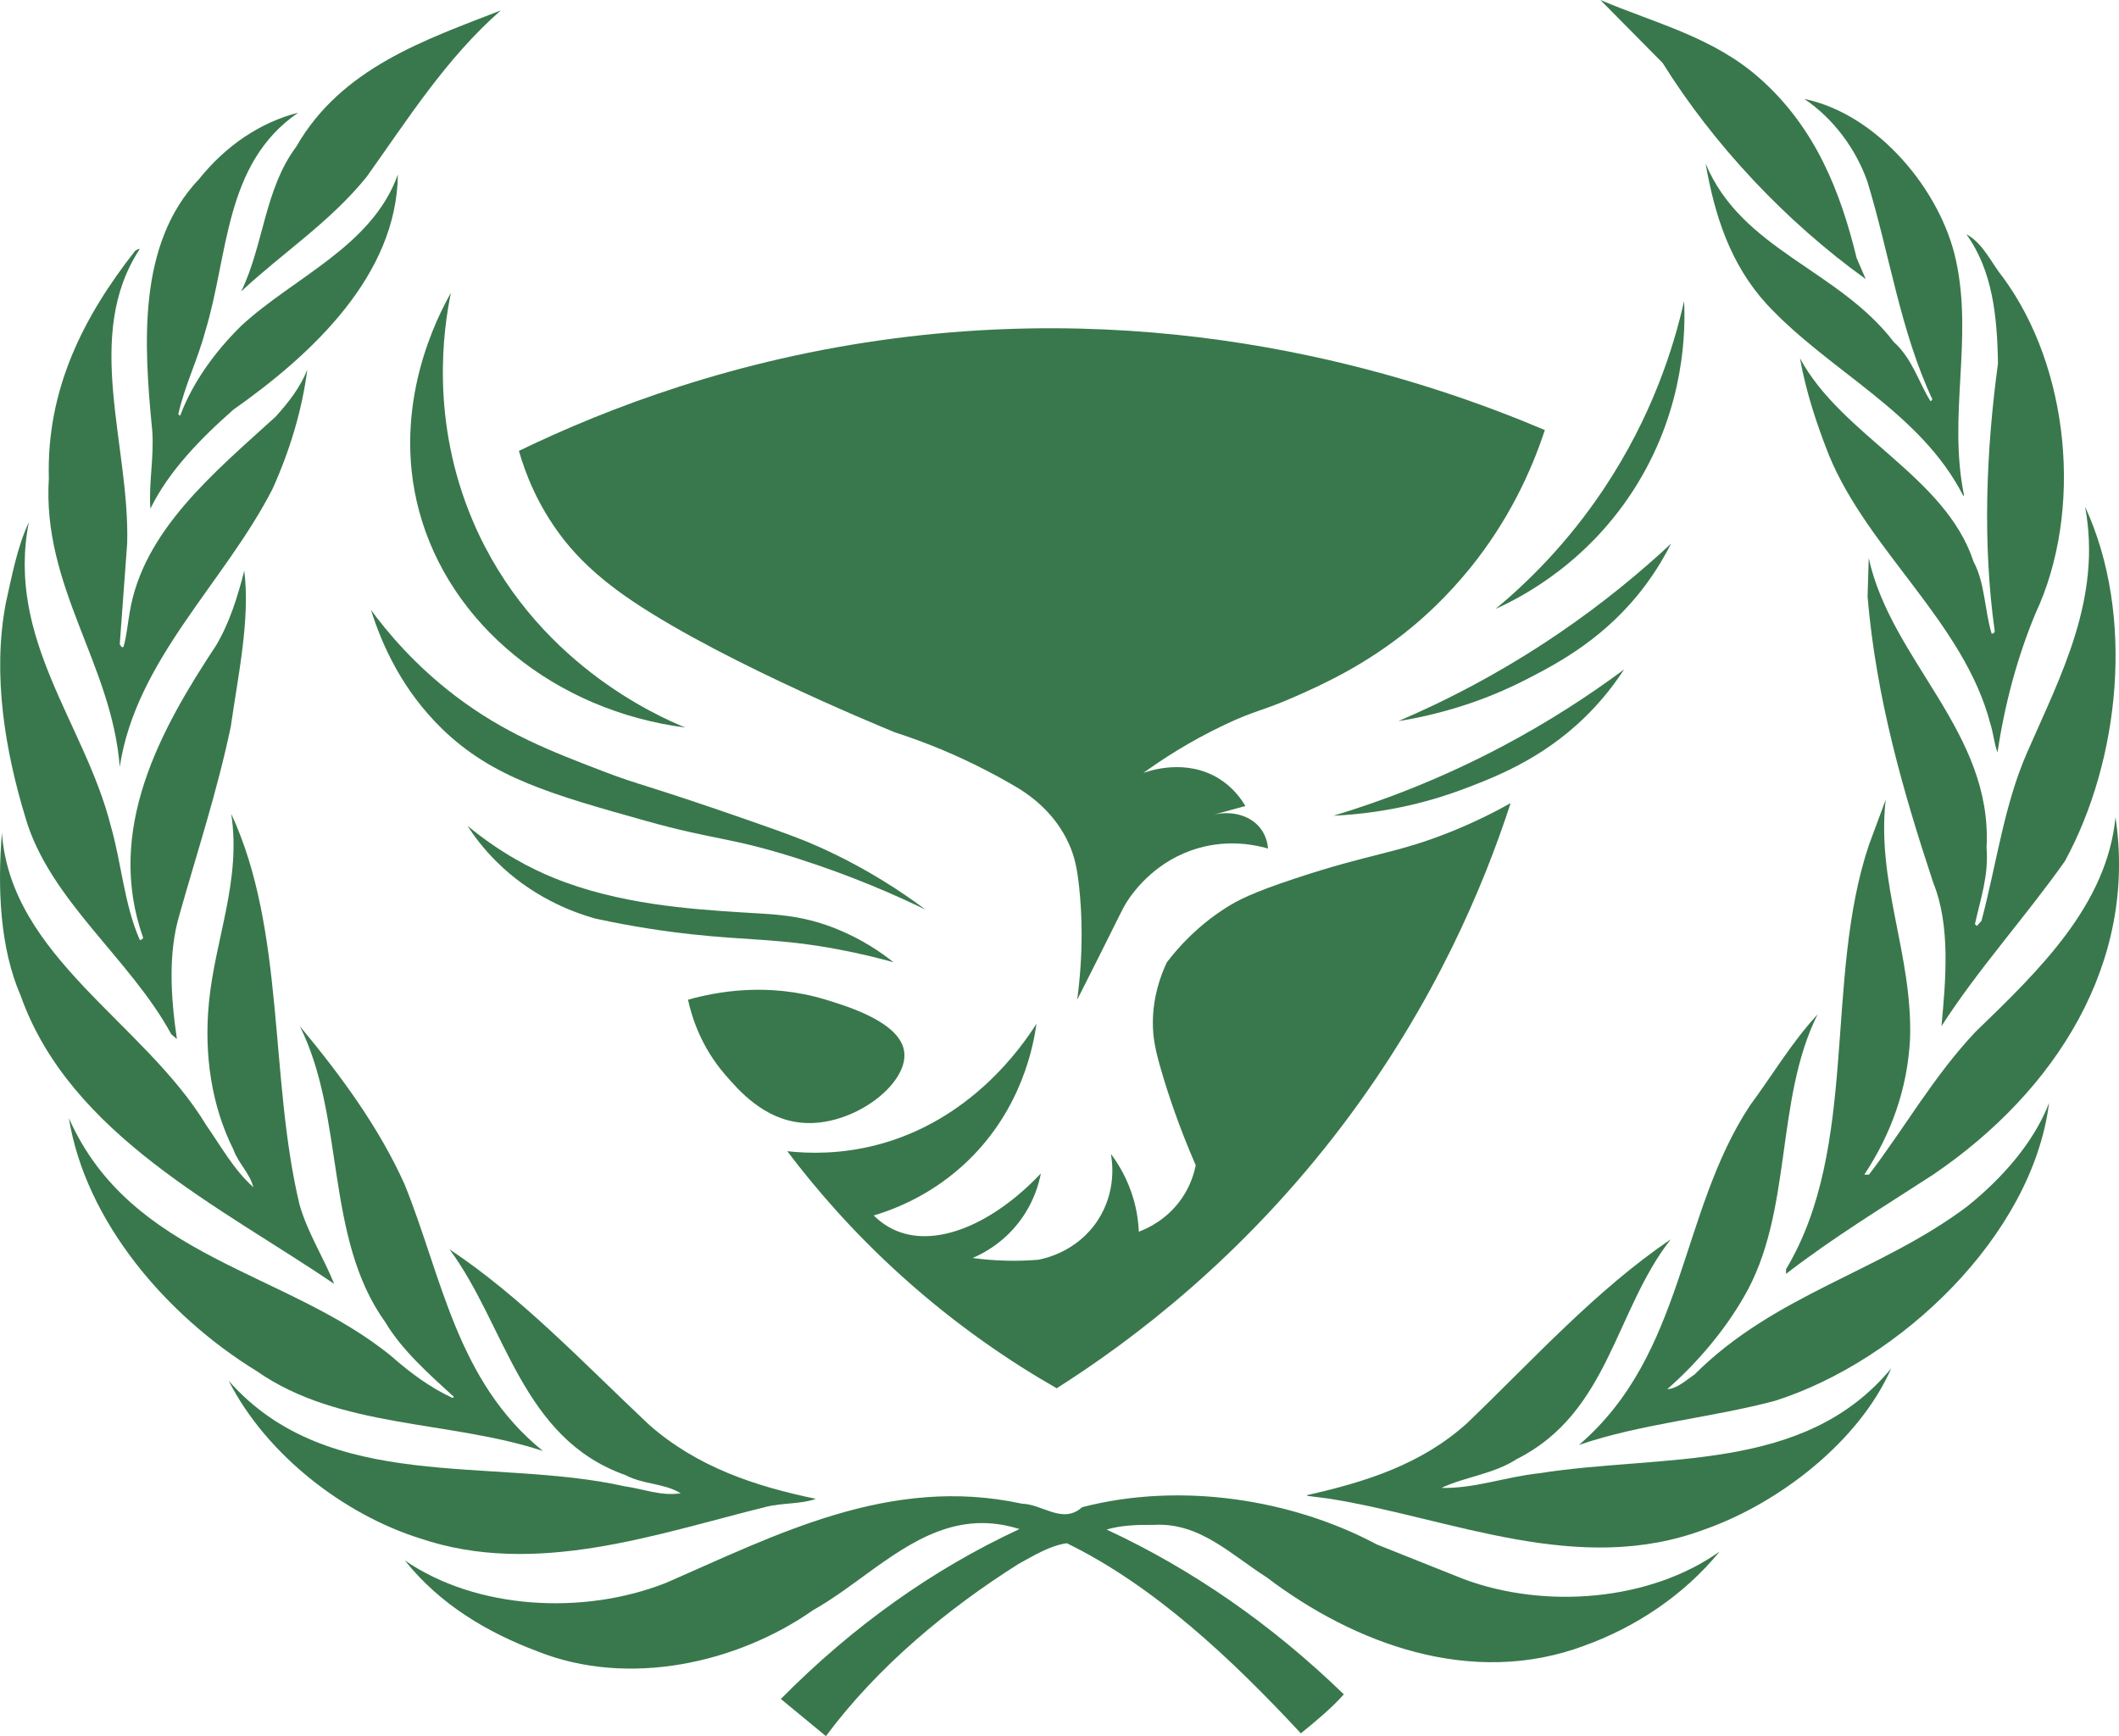 <?xml version="1.0" encoding="UTF-8"?><svg id="Layer_1" xmlns="http://www.w3.org/2000/svg" viewBox="0 0 750.33 614.71"><defs><style>.cls-1{fill:#39784c;}</style></defs><g id="Layer_1-2"><g><g><path class="cls-1" d="M183.77,159.63c31.77-15.36,76.83-32.49,132.79-39.8,105.06-13.72,189.15,14.94,230.46,32.44-4.85,14.79-12.92,32.14-26.42,48.83-8.53,10.54-16.63,17.6-20.4,20.74-16.18,13.45-31.81,20.48-41.48,24.75-12.3,5.43-13.69,4.63-25.09,10.03-12.75,6.05-22.46,12.49-28.77,17.06,1.94-.71,15.08-5.29,26.85,2.06,4.85,3.03,7.72,7,9.28,9.65-3.68,1-7.36,2.01-11.04,3.01,6.53-1.43,12.92,.42,16.38,4.9,1.99,2.58,2.53,5.4,2.68,7.15-4.22-1.23-13.65-3.32-24.74-.13-14.53,4.18-22.24,14.67-24.32,17.59-1.58,2.22-2.22,3.55-5.61,10.37-3.46,6.96-7.81,15.64-12.9,25.68,2.27-17.15,1.66-30.68,.7-39.73-.71-6.73-1.61-10.91-3.6-15.35-4.67-10.46-12.78-16.57-17.68-19.63-4.87-2.91-10.2-5.83-15.98-8.65-9.97-4.87-19.44-8.53-28.01-11.3-6.31-2.58-68.86-28.35-98.7-50.56-10.24-7.62-15.94-14.31-19.04-18.34-8.89-11.56-13.19-23.08-15.39-30.77h.03Z"/><path class="cls-1" d="M495.17,255.33c20.11-3.23,35.46-9.71,45.36-14.8,11.37-5.84,28.32-14.78,42.21-33.48,4.2-5.66,7.09-10.82,8.98-14.56-10.86,10.12-24.06,21.08-39.78,31.78-20.55,13.98-40.1,23.93-56.77,31.05h0Z"/><path class="cls-1" d="M596.33,106.64c.48,9.95,.45,36.84-16.51,64.62-17.06,27.94-41.17,40.25-50.24,44.34,11.16-9.25,25.44-23.15,38.44-42.69,17.04-25.61,24.66-50.08,28.3-66.27h.01Z"/><path class="cls-1" d="M472.21,288.83c20.34-.99,36.32-5.74,46.72-9.71,11.95-4.55,29.78-11.57,45.64-28.62,4.8-5.16,8.24-9.97,10.53-13.48-11.91,8.86-26.24,18.3-43.05,27.2-21.96,11.63-42.5,19.37-59.84,24.6h0Z"/><path class="cls-1" d="M159.67,103.69c-4.53,7.97-21.25,39.61-11.34,76.96,10.69,40.29,48.04,70.94,94.37,76.96-9.49-3.87-54.11-23.23-75.34-73.31-15.13-35.7-10.3-67.94-7.7-80.6h0Z"/><path class="cls-1" d="M131.38,216c3.93,12.54,11.16,28.46,25.17,42.07,17.85,17.34,38.78,23.22,72.22,32.6,24.58,6.9,29.62,5.64,53.44,13.23,19.71,6.28,35.29,13.21,45.5,18.17-8.13-6.1-20.66-14.52-37.29-22.03-5.55-2.51-10.41-4.39-26.2-9.89-36.62-12.74-37.13-11.86-50.79-17.11-18.36-7.05-34.75-13.34-52.2-26.63-14.36-10.93-24-22.47-29.84-30.41h0Z"/><path class="cls-1" d="M165.53,292.42c2.56,3.94,5.87,8.26,10.14,12.52,12.44,12.43,26.43,17.83,34.98,20.27,14.11,3.07,25.77,4.66,33.81,5.55,20.5,2.27,31.59,1.5,52.09,5.34,8.51,1.59,15.39,3.37,19.84,4.61-4.39-3.49-11.25-8.25-20.47-11.93-12.62-5.03-22.16-5.01-33.79-5.76-17.28-1.12-43.26-2.8-66.38-12.32-7.37-3.03-18.21-8.41-30.21-18.29h0Z"/><path class="cls-1" d="M243.62,353.96c1.27,5.83,4.43,16.44,13.05,26.44,4.83,5.6,13.8,16.02,27.42,17.15,17.77,1.48,37.4-13.5,36.11-24.96-1.18-10.49-19.67-16.15-27.77-18.62-20.62-6.31-38.97-2.76-48.82,0h0Z"/><path class="cls-1" d="M367.05,362.41c-5.13,8.11-23.43,34.74-57.41,43.19-11.98,2.98-22.71,2.9-30.86,2.02,10.05,13.31,23.26,28.61,40.26,43.98,19.77,17.87,39.06,30.77,55.13,39.95,26.45-16.78,65.64-46.14,101.27-93.22,32.81-43.35,50.13-85.25,59.46-113.97-4.89,2.75-12.77,6.88-22.92,10.84-18.29,7.13-26.9,7.06-53.27,15.8-15.31,5.07-20.44,7.76-24.78,10.53-9.94,6.36-16.62,13.8-20.75,19.19-2.18,4.62-4.94,12.07-4.96,21.38-.01,5.6,.97,10.1,3.1,17.34,2.43,8.28,6.21,19.66,12.08,33.14-.57,2.84-1.84,7.25-4.96,11.77-5.18,7.52-12.23,10.65-15.18,11.77-.14-3.17-.61-7.1-1.86-11.46-2.09-7.29-5.48-12.69-8.05-16.1,.42,2.24,2.23,13.04-4.65,23.54-7.35,11.22-19.04,13.57-21.06,13.94-3.36,.28-7.08,.43-11.12,.34-4.44-.1-8.5-.46-12.11-.96,3.44-1.47,10.52-5.04,16.41-12.7,5.23-6.8,7.05-13.61,7.74-17.23-16.75,17.71-36.67,26.3-51.1,20.32-2.53-1.05-5.31-2.71-8.08-5.44,7.51-2.24,20.95-7.39,33.4-19.42,19.16-18.52,23.21-41,24.24-48.54h.03Z"/></g><g><path class="cls-1" d="M628.56,495.98c-22.87,6.09-47.31,8.06-69.45,15.63,37.6-32.25,35.46-82.2,60.56-120.21,7.98-10.78,14.56-22.05,23.94-32.25-15.3,30.61-8.64,70.35-26.17,100.14-6.75,11.77-16.46,23.29-27.07,32.58,3.46-.16,6.58-3.13,9.63-5.18,28.47-28.47,65.74-36.37,96.52-59.49,12.34-9.87,23.7-22.71,29.05-36.7-5.92,47.15-52.82,91.41-97.01,105.48"/><path class="cls-1" d="M731.16,304.92c-13.99,19.83-30.77,38.26-43.69,58.42,1.48-15.96,3.29-35.55-2.88-50.69-10.78-32.58-20.24-65.58-23.29-101.37l.41-13.66c8.06,36.53,43.94,61.63,41.72,102.52,.82,9.96-2.22,18.35-4.11,27.07l.66,.66,1.65-1.81c5.35-20.08,7.98-41.14,16.29-59.9,11.77-26.99,26.41-54.22,20.41-86.72,17.77,38.43,12.34,89.69-7.16,125.48"/><path class="cls-1" d="M709.2,98.15c23.53,31.84,28.63,82.61,11.52,119.14-6.42,15.47-10.86,32.01-13.41,49.12-1.15-2.96-1.48-6.91-2.55-10.2-9.3-35.71-43.2-61.22-57.1-94.95-4.36-11.03-8.15-22.46-10.29-34.39,14.81,27.48,51.51,41.72,61.46,72,4.11,7.65,3.87,17.28,6.42,25.51,.58,0,1.07-.41,1.07-.91-4.36-31.18-3.04-63.85,1.15-94.71-.25-16.7-1.89-32.91-11.19-45.83,6.09,3.37,8.72,10.04,12.92,15.22"/><path class="cls-1" d="M692.57,92.06c6.17,27.89-2.88,55.13,2.88,83.27l-.25,.25c-15.22-29.87-47.39-43.94-69.61-67.88-12.92-14.15-18.43-31.43-21.64-49.78,12.75,30.61,46.98,37.44,66.65,63.19,6.58,5.92,8.72,14.15,13,20.98l.66-.66c-11.35-24.19-15.14-51.34-23.04-77.18-3.95-11.19-11.77-22.13-22.3-29.21,25.92,5.35,48.3,32.34,53.65,57.02"/><path class="cls-1" d="M623.46,28.05c19.5,17.44,28.3,39.99,33.98,63.36l3.21,7.41c-28.3-20.32-53.89-47.64-71.91-76.52L566.69,0c19.34,8.23,40.24,13.16,56.77,28.06"/><path class="cls-1" d="M177.33,3.69c-19.5,17.11-33.08,38.75-47.56,59-13,16.04-29.62,26.74-44.35,40.48,7.98-16.46,8.23-36.2,19.5-51.26C120.96,23.93,150.75,14.06,177.33,3.69"/><path class="cls-1" d="M70.53,63.35c9.46-11.77,21.56-19.99,35.05-23.45-26.33,18.1-24.6,50.44-32.91,77.43-2.63,9.96-7.24,19.09-9.54,29.37l.66,.49c4.36-11.6,12.1-22.46,21.64-31.84,18.68-17.28,46.32-28.06,55.46-53.57-.41,35.46-29.95,63.36-58.26,83.27-11.68,10.29-22.96,21.89-29.37,35.05-.66-8.97,1.32-17.94,.66-27.48-3.04-30.94-5.27-66.32,16.62-89.28"/><path class="cls-1" d="M17.29,169.24c-.82-31.35,12.18-57.02,30.53-80.39,.58-.25,.91-.82,1.65-.66-20.16,30.69-3.46,69.36-4.44,104.25l-2.63,35.71c.41,.25,.41,1.32,1.32,.91,1.15-3.95,1.48-8.23,2.22-12.34,4.77-28.8,29.79-49.29,51.67-69.2,4.69-5.18,8.8-10.53,11.19-16.62-1.81,14.32-6.25,28.8-12.26,42.13-16.95,33.24-48.38,60.48-54.14,98.49-2.8-36.45-27.56-63.69-25.1-102.28"/><path class="cls-1" d="M1.99,213.84c2.22-9.79,4.03-19.99,8.23-28.96-8.15,41.47,19.83,71.42,28.96,107.38,3.87,13.41,4.77,27.89,10.29,40.48,.49,.25,.91-.25,1.23-.66-13.58-38.26,6.09-73.72,25.84-103.59,4.77-8.06,7.57-17.11,9.96-26.41,2.14,17.28-2.22,37.19-4.77,55.13-4.77,22.87-11.93,44.51-18.18,66.65-4.11,13.82-3.04,29.46-.91,44.02l-1.97-1.65c-14.48-26.74-43.2-47.56-51.67-76.77-7.08-23.29-11.77-50.27-6.99-75.62"/><path class="cls-1" d="M.67,294.88c3.21,44.02,50.44,67.22,72.41,103.59,5.18,7.41,9.71,15.72,16.62,21.89-1.07-4.69-5.43-8.64-7.08-13.41-7.65-15.22-10.45-33.49-8.64-51.92,2.14-22.46,11.52-43.28,7.9-66.89,19.25,41.55,13.41,93.39,24.19,138.4,2.8,9.87,8.47,18.6,12.26,28.06-39.58-26.99-93.47-52.58-111-102.03C-.08,335.54-.9,314.39,.67,294.89"/><path class="cls-1" d="M24.37,395.84c22.05,49.94,77.26,54.06,114.29,84.42,6.83,6.01,13.91,11.19,21.64,14.73l.41-.41c-8.47-7.73-18.35-16.46-24.27-26.41-21.64-30.11-14.07-72.41-30.28-104.83,14.73,17.69,28.14,36.04,37.11,56.03,13.25,32.67,18.35,69.61,48.96,94.38-33.16-10.94-72.08-7.82-101.37-28.3-32.01-19.67-60.56-52.99-66.48-89.6"/><path class="cls-1" d="M80.98,488.9c35.38,40.24,93.14,26.82,140.21,37.36,6.66,.91,12.75,3.54,19.83,2.47-5.6-3.54-13.41-3.13-19.5-6.42-36.94-13-42.37-52.99-62.37-79.98,25.59,17.03,47.15,39.99,70.76,62.2,16.95,14.89,37.44,21.72,59,26.17-5.18,1.89-11.93,1.4-17.53,2.8-38.67,9.54-81.71,25.1-122.68,11.19-26.74-8.39-54.31-29.46-67.72-55.79"/><path class="cls-1" d="M561.01,582.7c-39.91,14.89-81.46-.66-112.56-24.27-12.59-7.98-23.7-19.5-39.99-18.51-5.92-.08-11.6,.16-16.62,1.65,30.28,14.07,58.34,33.49,84.01,58.34-4.36,4.94-9.96,9.54-15.22,13.82-24.77-26.66-52.17-52.33-82.86-67.31-6.01,.82-11.68,4.36-17.11,7.32-25.01,15.8-49.7,36.12-68.21,60.97l-15.96-13.16c25.51-25.75,53.65-45.83,84.5-60.15-21.56-6.83-37.77,4.03-53.65,15.55-6.42,4.69-12.75,9.38-19.42,13.16-26.82,18.76-65.33,27.48-97.67,14.56-17.44-6.58-34.31-16.37-46.9-32.17,25.51,17.53,63.44,19.42,92.4,7.98,38.84-16.87,79.24-38.26,126.14-28.06,7.32,.16,14.4,7.41,21.31,1.23,34.89-9.05,74.3-2.8,104.25,13.16l30.94,12.34c28.8,10.7,65.91,7.73,90.51-9.79-12.75,15.63-30.03,26.91-47.89,33.32"/><path class="cls-1" d="M603.71,541.48c-44.76,16.87-89.77-3.87-132.64-10.78l-8.23-1.07v-.25c20.49-4.61,40.4-10.78,56.69-25.51,24.03-23.12,45.42-46.9,72.08-65.08-19.83,25.34-21.89,61.46-54.55,77.84-8.06,5.27-18.27,6.25-26.66,10.2,11.93,.25,22.79-3.95,34.56-5.18,43.86-6.91,93.97,.16,124.74-37.19-11.44,26.08-39.99,47.89-65.99,57.02"/><path class="cls-1" d="M685,415.59c-17.69,11.52-35.55,22.3-52.58,35.46v-1.65c26-43.28,13.33-102.6,29.37-150.25l5.92-15.96c-3.29,29.62,9.54,54.72,8.64,84.5-.91,17.94-6.75,33.9-16.21,48.22h1.65c12.75-16.7,22.71-34.56,37.6-50.44,23.12-22.3,46.65-45.17,49.7-76.11,7.73,51.75-21.31,97.01-64.1,126.22"/></g></g></g></svg>